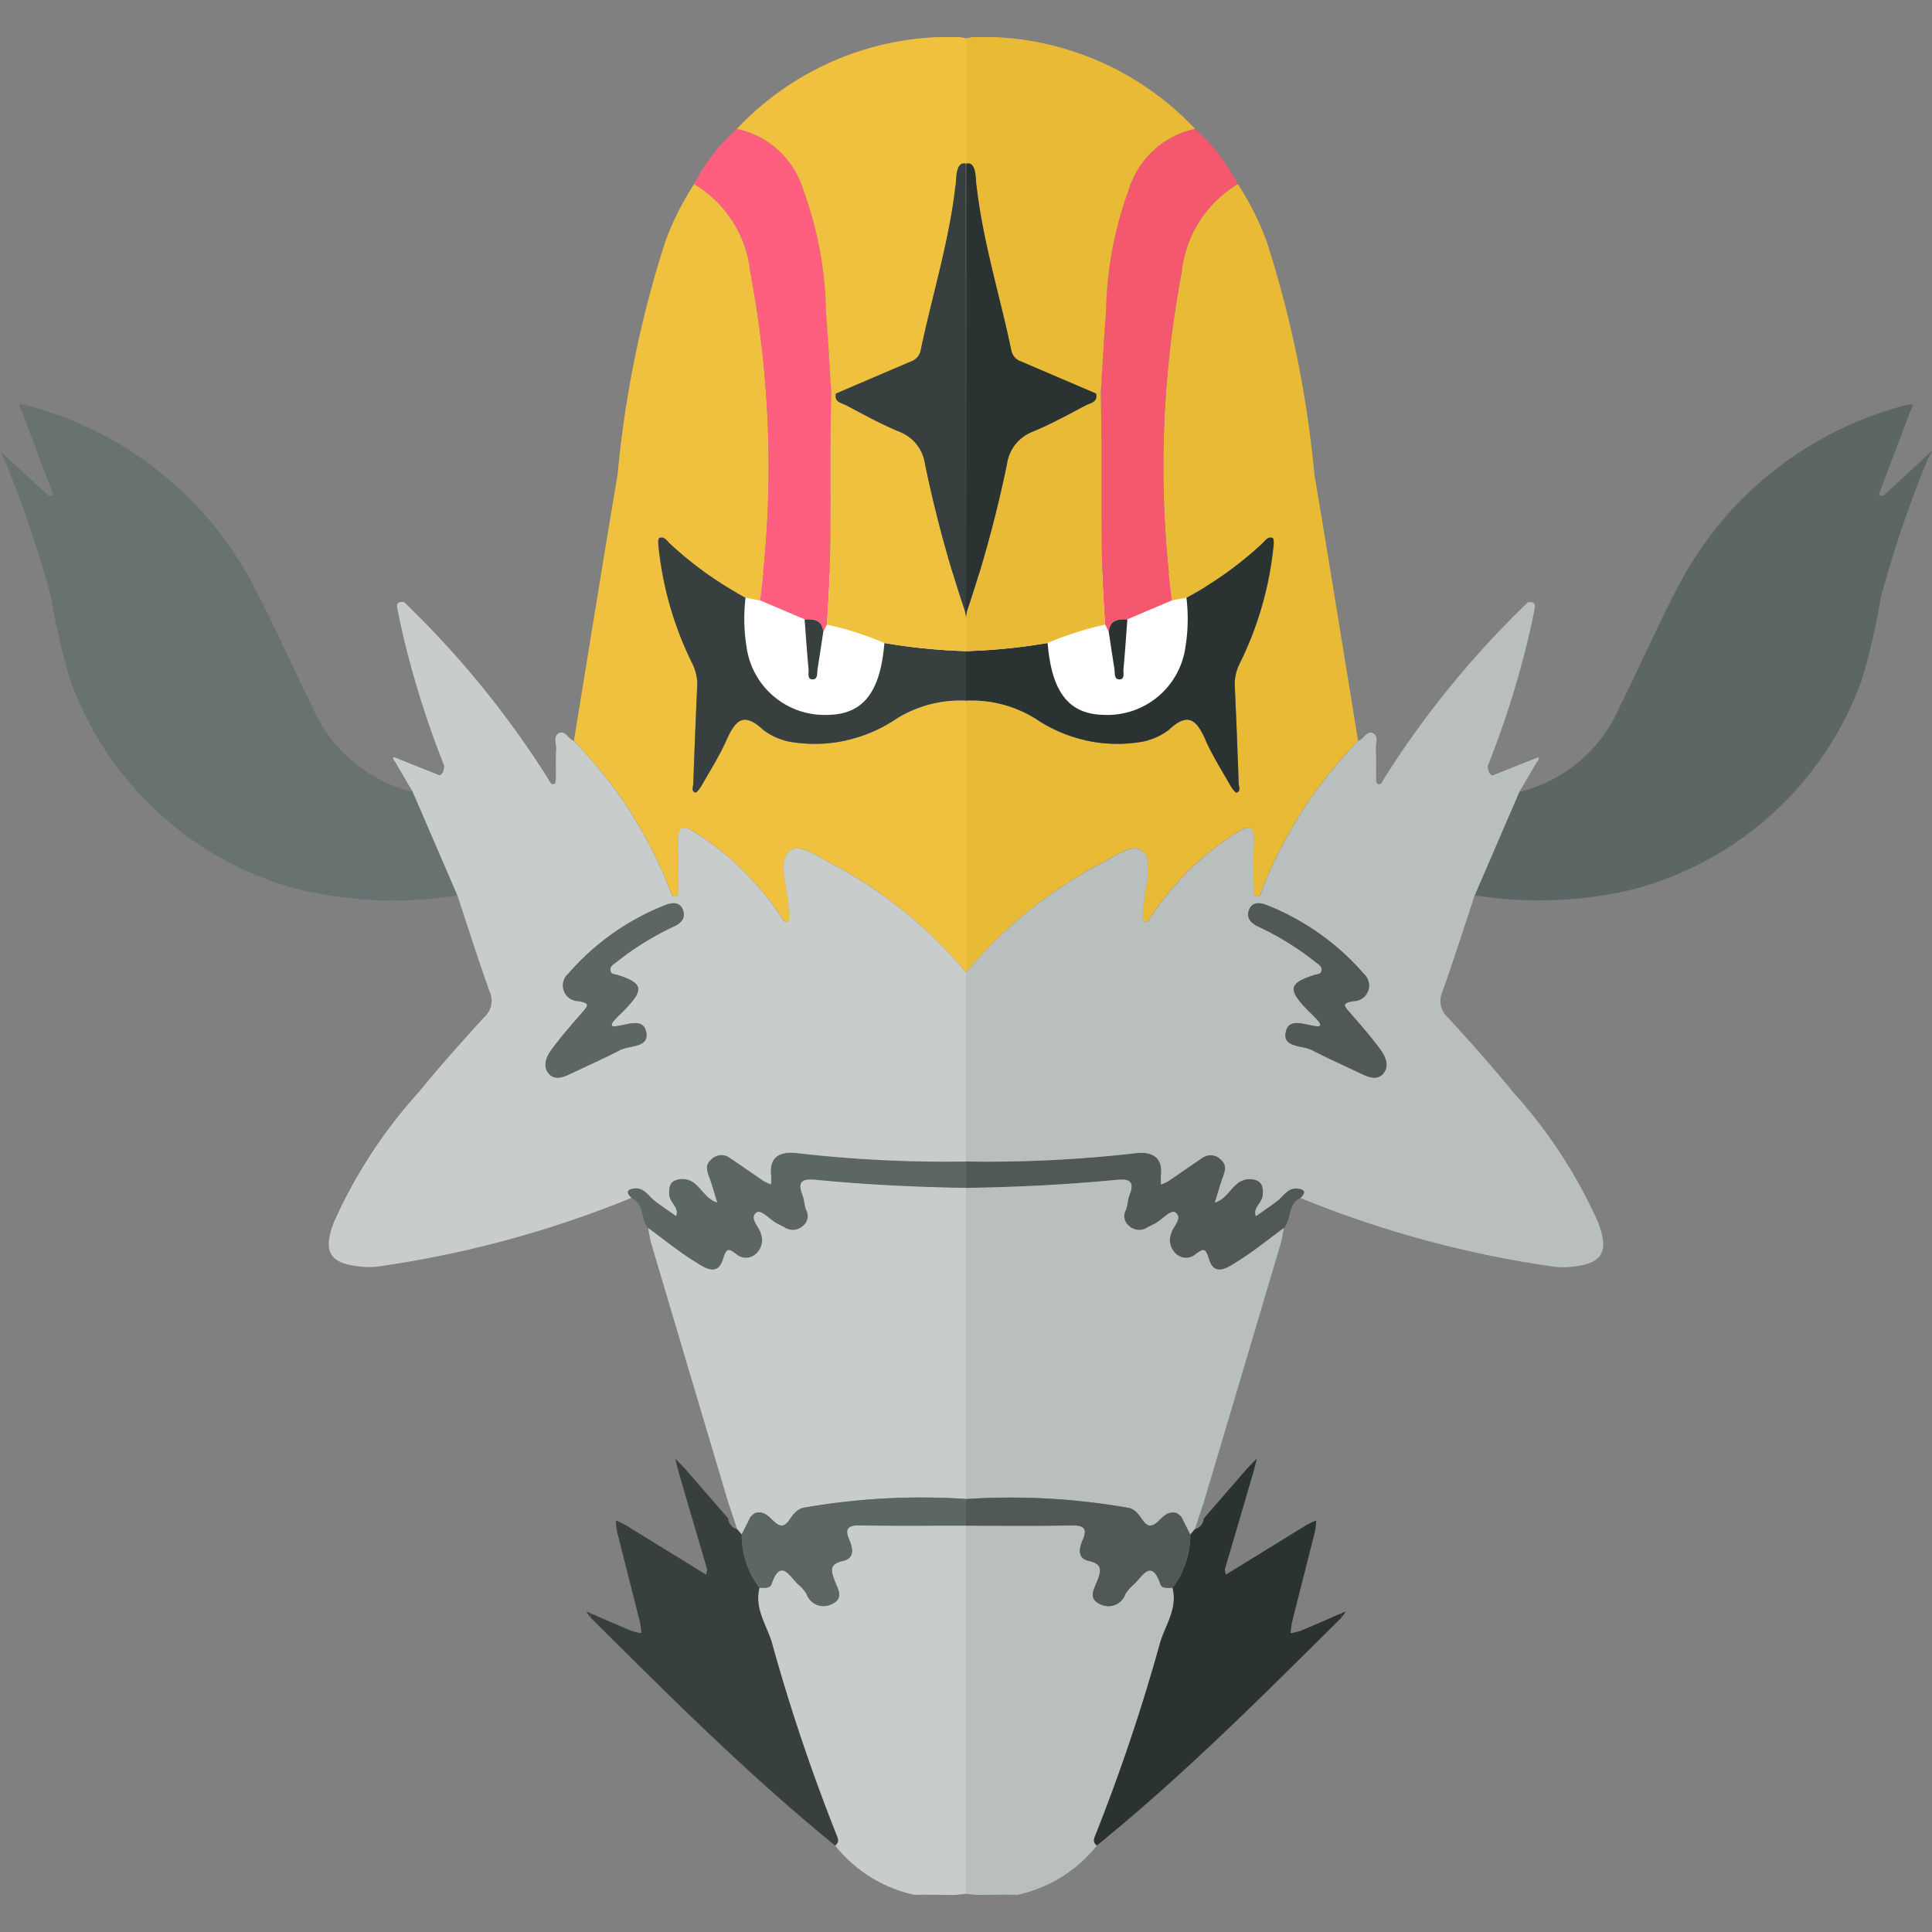<svg xmlns="http://www.w3.org/2000/svg" viewBox="0 0 32 32"><rect x="0" y="0" width="32" height="32" fill="#808080" stroke="none"/><title>617-accelgor-shiny</title><rect x="12.206" y="9.499" width="7.765" height="2.765" style="fill:#fff"/><path d="M14.237,25.266c-.192-.004-.248.059-.174.23.064.15.098.314-.097.358-.237.054-.203.164-.14.331.048.126.159.29-.041.381a.297.297,0,0,1-.425-.163.667.667,0,0,0-.145-.165c-.144-.14-.288-.429-.436.003-.026.075-.126.057-.199.059-.087.329.109.606.2.889a31.166,31.166,0,0,0,1.082,3.219c.028.064.03.115-.03.159a2.29,2.29,0,0,0,1.319.818c.049-.001.099-.002.148-.003q.262.002.523.004L16,31.367V25.27C15.412,25.27,14.825,25.276,14.237,25.266Z" style="fill:#c8cccb"/><path d="M13.195,19.101c-.255-.031-.466.048-.422.381a.789.789,0,0,1-.005.137.79.79,0,0,1-.121-.056c-.191-.129-.379-.263-.571-.391a.234.234,0,0,0-.301.04c-.09.076-.073.167-.036.267.053.144.093.292.139.439-.16-.047-.236-.196-.352-.297a.319.319,0,0,0-.34-.069c-.1.039-.109.134-.101.246.009.13.168.203.113.346-.118-.084-.239-.165-.355-.254-.104-.08-.173-.218-.33-.204-.125.011-.156.065-.052.157.216.098.144.355.275.5.255.187.501.388.769.555.147.092.377.264.469-.037.058-.187.087-.186.218-.088a.242.242,0,0,0,.334-.009.301.301,0,0,0,.075-.331c-.03-.117-.195-.251-.073-.346.071-.055.205.096.307.161.051.033.11.055.162.086a.246.246,0,0,0,.304-.029.207.207,0,0,0,.049-.264c-.029-.08-.029-.17-.06-.248-.101-.257.046-.265.233-.247.823.079,1.649.12,2.476.132V19.238A21.465,21.465,0,0,1,13.195,19.101Z" style="fill:#5c6664"/><path d="M13.524,19.543c-.187-.018-.335-.01-.233.247.031.078.032.168.06.248a.207.207,0,0,1-.049.264.246.246,0,0,1-.304.029c-.052-.031-.111-.053-.162-.086-.102-.065-.236-.216-.307-.161-.122.094.043.228.073.346a.301.301,0,0,1-.075.331.242.242,0,0,1-.334.009c-.131-.097-.16-.098-.218.088-.093.301-.322.128-.469.037-.268-.166-.514-.368-.769-.555a2.421,2.421,0,0,0,.048.249q.639,2.156,1.282,4.311l.142.427h0c.025.029.051.059.076.089l0-0.0.147-.293c.028-.022.053-.055.085-.064.21-.056.288.205.429.208.13.002.156-.234.349-.291A11.259,11.259,0,0,1,16,24.829v-5.154C15.173,19.663,14.347,19.622,13.524,19.543Z" style="fill:#c8cccb"/><path d="M13.861,30.408A31.166,31.166,0,0,1,12.779,27.189c-.091-.284-.287-.56-.2-.889a1.457,1.457,0,0,1-.294-.882c-.025-.03-.051-.059-.076-.089A.201.201,0,0,1,12.062,25.151q-.365-.42-.729-.84l-.151-.153.063.243.468,1.595-.016.086q-.667-.411-1.335-.822a1.631,1.631,0,0,0-.162-.077,1.184,1.184,0,0,0,.018.174c.127.507.257,1.013.384,1.521a1.331,1.331,0,0,1,.021.173,1.017,1.017,0,0,1-.166-.04c-.224-.093-.446-.191-.669-.288l.001.078c1.308,1.298,2.61,2.603,4.043,3.766C13.891,30.523,13.889,30.472,13.861,30.408Z" style="fill:#373f3f"/><path d="M9.709,26.691l.079.11-.001-.078Z" style="fill:#373f3f"/><path d="M14.852,11.901a2.41,2.41,0,0,1-1.712.393,1.043,1.043,0,0,1-.503-.206c-.333-.312-.467-.14-.608.176-.114.256-.266.495-.405.74-.027.048-.086.129-.108.122-.072-.022-.034-.101-.033-.153q.027-.789.063-1.578a.77.77,0,0,0-.088-.422,5.653,5.653,0,0,1-.548-1.892c-.009-.057-.015-.157.009-.169.08-.037.128.047.178.094a6.006,6.006,0,0,0,1.251.893c.08.015.16.031.24.046a17.271,17.271,0,0,0-.16-5.434,1.931,1.931,0,0,0-.931-1.462,4.802,4.802,0,0,0-.476.947A17.97,17.97,0,0,0,10.229,7.862c-.248,1.468-.483,2.939-.723,4.408a7.303,7.303,0,0,1,1.596,2.482c.015.043.023.105.084.097.068-.009.049-.076.05-.119.003-.257.011-.514-.001-.771-.011-.242.042-.327.277-.171a4.525,4.525,0,0,1,.698.534,4.995,4.995,0,0,1,.733.867c.025.04.05.101.105.076.024-.011.028-.082.028-.125-.001-.06-.017-.121-.021-.182-.02-.3-.168-.715.03-.868.183-.141.527.148.791.269A7.327,7.327,0,0,1,16,16.109V11.606A2.002,2.002,0,0,0,14.852,11.901Z" style="fill:#f0c13e"/><path d="M12.206,2.134a1.471,1.471,0,0,1,1.103,1.02,6.169,6.169,0,0,1,.372,2.006c.036.45.059.901.088,1.352-.037,1.278.028,2.557-.074,3.833l-.061.125c-.012-.202-.152-.219-.308-.213l-.738-.313a17.27,17.27,0,0,0-.16-5.434,1.931,1.931,0,0,0-.931-1.462A3.133,3.133,0,0,1,12.206,2.134Z" style="fill:#ff5f7e"/><path d="M6.835,13.116A2.43,2.43,0,0,1,5.169,11.695c-.334-.666-.63-1.351-.978-2.01A5.932,5.932,0,0,0,.45,6.716a.241.241,0,0,0-.133-.014.401.401,0,0,0,.043.108Q.623,7.507.886,8.204l-.081.007Q.478,7.91.152,7.609.076,7.538 0,7.468l.074.147A18.824,18.824,0,0,1,.848,9.901a11.133,11.133,0,0,0,.312,1.353,5.513,5.513,0,0,0,3.829,3.488,6.775,6.775,0,0,0,2.586.089Q7.206,13.974,6.835,13.116Z" style="fill:#687271"/><path d="M13.874,14.36c-.264-.122-.608-.41-.791-.269-.199.153-.051.568-.03.868.004.061.021.121.021.182 0.0.043-.004.114-.028.125-.054.026-.08-.036-.105-.076a4.995,4.995,0,0,0-.733-.867,4.525,4.525,0,0,0-.698-.534c-.234-.156-.288-.072-.277.171.012.257.004.514.001.771-.001.043.018.11-.05.119-.061.008-.069-.054-.084-.097a7.303,7.303,0,0,0-1.596-2.482c-.091-.028-.14-.174-.241-.13-.107.047-.046.174-.051.264-.01.158-.003.316-.005.475-.001.036-.002.093-.021.102-.06.026-.079-.034-.101-.073A15.585,15.585,0,0,0,6.692,9.972c-.171-.018-.111.087-.074.294a15.372,15.372,0,0,0,.742,2.423c-.01.059-.012.122-.078.153q-.366-.146-.733-.292c-.05-.024-.049.015-.004.068q.145.249.291.498.37.857.74,1.715c.177.533.346,1.069.536,1.599a.365.365,0,0,1-.096.422c-.371.407-.738.818-1.086,1.244a8.165,8.165,0,0,0-1.397,2.142c-.199.511-.066.699.477.745a1.275,1.275,0,0,0,.256-.006,17.71,17.71,0,0,0,4.195-1.137c-.104-.092-.073-.146.052-.157.158-.014.227.124.33.204.115.089.236.17.355.254.055-.143-.104-.216-.113-.346-.008-.111.001-.207.101-.246a.319.319,0,0,1,.34.069c.115.101.191.25.352.297-.046-.147-.086-.295-.139-.439-.037-.1-.054-.191.036-.267a.234.234,0,0,1,.301-.04c.192.128.38.262.571.391a.79.79,0,0,0,.121.056.789.789,0,0,0,.005-.137c-.044-.333.166-.411.422-.381A21.465,21.465,0,0,0,16,19.238V16.109A7.327,7.327,0,0,0,13.874,14.36Zm-2.707.984a4.742,4.742,0,0,0-.962.596c-.048.037-.108.067-.093.141.012.061.07.053.115.067.418.134.444.235.145.552-.067.071-.142.136-.205.21-.05.059-.055.108.048.086.184-.022.451-.149.491.116.037.244-.28.2-.439.283-.26.135-.528.253-.793.38-.124.059-.27.126-.375.018-.119-.123-.052-.287.034-.404.158-.216.335-.419.511-.619.1-.114.133-.155-.064-.188a.259.259,0,0,1-.169-.453,4.133,4.133,0,0,1,1.598-1.134c.097-.04.232-.07.293.055C11.369,15.184,11.295,15.285,11.167,15.343Z" style="fill:#c8cccb"/><path d="M15.888.614l-.367.001A4.839,4.839,0,0,0,12.206,2.134,1.471,1.471,0,0,1,13.309,3.154a6.167,6.167,0,0,1,.372,2.006c.036.45.059.901.088,1.352l.078.007q.618-.265,1.236-.529a.246.246,0,0,0,.165-.179c.19-.913.473-1.807.578-2.738.017-.043.036-.085.051-.129.028-.081-.033-.232.092-.231.02,0,.016.019.031.023V.633Z" style="fill:#f0c13e"/><path d="M10.215,16.995c.184-.022.451-.149.491.116.037.244-.28.2-.439.283-.26.135-.528.253-.793.38-.124.059-.27.127-.375.018-.119-.123-.052-.287.034-.404.158-.215.335-.418.511-.619.1-.114.133-.155-.064-.187a.259.259,0,0,1-.169-.453,4.135,4.135,0,0,1,1.598-1.134c.097-.04.232-.07.293.055.066.134-.008.235-.136.293a4.751,4.751,0,0,0-.962.596c-.048.037-.108.067-.093.141.012.061.07.053.115.067.418.134.444.235.145.552-.067.071-.142.136-.205.21C10.117,16.967,10.113,17.017,10.215,16.995Z" style="fill:#5c6664"/><path d="M13.295,24.976c-.193.057-.219.293-.349.291-.141-.002-.218-.264-.429-.208-.032.009-.057.042-.085.064h0l-.147.293H12.285l-0.0 0a1.457,1.457,0,0,0,.294.882c.073-.002.174.016.199-.059.147-.433.292-.143.436-.003a.667.667,0,0,1,.145.165.297.297,0,0,0,.425.163c.2-.091.089-.255.041-.381-.062-.166-.096-.277.14-.331.195-.045.161-.208.097-.358-.073-.171-.017-.234.174-.23.587.01,1.175.004,1.763.004v-.441A11.259,11.259,0,0,0,13.295,24.976Zm-.94.43c.068-.012.096-.044.089-.093C12.451,25.363,12.422,25.394,12.354,25.406Z" style="fill:#5c6664"/><path d="M14.65,10.65l-.005.037c-.072.786-.354,1.139-.918,1.153a1.304,1.304,0,0,1-1.363-1.134,2.884,2.884,0,0,1-.015-.806,6.006,6.006,0,0,1-1.251-.893c-.051-.047-.099-.131-.178-.094-.024.011-.018.112-.009.169a5.653,5.653,0,0,0,.548,1.892.77.77,0,0,1,.088.422q-.036.789-.063,1.578c-.002.053-.04.131.033.153.022.007.08-.073.108-.122.139-.245.291-.484.405-.74.141-.316.276-.489.608-.176a1.043,1.043,0,0,0,.503.206,2.41,2.41,0,0,0,1.712-.393A2.002,2.002,0,0,1,16,11.606v-.821A9.78,9.78,0,0,1,14.65,10.65Z" style="fill:#373f3f"/><path d="M15.971,10.092A20.609,20.609,0,0,1,15.322,7.691a.674.674,0,0,0-.421-.538c-.304-.124-.594-.287-.886-.439-.077-.04-.205-.051-.168-.195L13.769,6.512c-.037,1.277.028,2.557-.074,3.833a5.386,5.386,0,0,1,.954.305A9.78,9.78,0,0,0,16,10.785v-.547A.721.721,0,0,0,15.971,10.092Z" style="fill:#f0c13e"/><path d="M13.635,10.471c-.031.202-.06.404-.093.606-.011.066.01.173-.078.176-.102.004-.066-.107-.072-.167-.026-.275-.044-.552-.065-.828C13.483,10.252,13.623,10.269,13.635,10.471Z" style="fill:#373f3f"/><path d="M15.996,2.709c-.186-.045-.153.32-.17.363-.105.931-.388,1.825-.578,2.738a.246.246,0,0,1-.165.179q-.618.264-1.236.529c-.036.144.092.155.168.195.292.153.582.315.886.439a.674.674,0,0,1,.421.538,20.609,20.609,0,0,0,.649,2.401A.721.721,0,0,1,16,10.238v-.17C16,9.811,15.996,2.844,15.996,2.709Z" style="fill:#373f3f"/><path d="M17.763,25.266c.192-.004.248.059.174.23-.064.15-.098.314.097.358.237.054.203.164.14.331-.048.126-.159.29.041.381a.297.297,0,0,0,.425-.163.667.667,0,0,1,.145-.165c.144-.14.288-.429.436.003.026.075.126.057.199.059.087.329-.109.606-.2.889a31.166,31.166,0,0,1-1.082,3.219c-.028.064-.03.115.03.159a2.29,2.29,0,0,1-1.319.818c-.049-.001-.099-.002-.148-.003q-.262.002-.523.004L16,31.367V25.27C16.588,25.27,17.175,25.276,17.763,25.266Z" style="fill:#b9bfbe"/><path d="M18.805,19.101c.255-.031.466.048.422.381a.789.789,0,0,0,.005.137.79.79,0,0,0,.121-.056c.191-.129.379-.263.571-.391a.234.234,0,0,1,.301.04c.09.076.073.167.036.267-.053.144-.093.292-.139.439.16-.047.236-.196.352-.297a.319.319,0,0,1,.34-.069c.1.039.109.134.101.246-.009.13-.168.203-.113.346.118-.084.239-.165.355-.254.104-.08.173-.218.33-.204.125.011.156.065.052.157-.216.098-.144.355-.275.5-.255.187-.501.388-.769.555-.147.092-.377.264-.469-.037-.058-.187-.087-.186-.218-.088a.242.242,0,0,1-.334-.009.301.301,0,0,1-.075-.331c.03-.117.195-.251.073-.346-.071-.055-.205.096-.307.161-.051.033-.11.055-.162.086a.246.246,0,0,1-.304-.029.207.207,0,0,1-.049-.264c.029-.08.029-.17.06-.248.101-.257-.046-.265-.233-.247-.823.079-1.649.12-2.476.132V19.238A21.465,21.465,0,0,0,18.805,19.101Z" style="fill:#505957"/><path d="M18.476,19.543c.187-.018.335-.01.233.247-.031.078-.032.168-.06.248a.207.207,0,0,0,.049.264.246.246,0,0,0,.304.029c.052-.031.111-.053.162-.086.102-.065.236-.216.307-.161.122.094-.043.228-.073.346a.301.301,0,0,0,.075.331.242.242,0,0,0,.334.009c.131-.097.16-.098.218.088.093.301.322.128.469.037.268-.166.514-.368.769-.555a2.421,2.421,0,0,1-.048.249q-.639,2.156-1.282,4.311l-.142.427h-0c-.025.029-.051.059-.076.089l-0-0-.147-.293c-.028-.022-.053-.055-.085-.064-.21-.056-.288.205-.429.208-.13.002-.156-.234-.349-.291A11.259,11.259,0,0,0,16,24.829v-5.154C16.827,19.663,17.653,19.622,18.476,19.543Z" style="fill:#b9bfbe"/><path d="M18.139,30.408A31.166,31.166,0,0,0,19.221,27.189c.091-.284.287-.56.2-.889a1.457,1.457,0,0,0,.294-.882c.025-.03.051-.059.076-.089A.201.201,0,0,0,19.938,25.151q.365-.42.729-.84l.151-.153-.063.243-.468,1.595.016.086q.667-.411,1.335-.822a1.631,1.631,0,0,1,.162-.077,1.184,1.184,0,0,1-.018.174c-.127.507-.257,1.013-.384,1.521a1.331,1.331,0,0,0-.021.173,1.017,1.017,0,0,0,.166-.04c.224-.093.446-.191.669-.288l-.001.078c-1.308,1.298-2.61,2.603-4.043,3.766C18.109,30.523,18.111,30.472,18.139,30.408Z" style="fill:#2b3332"/><path d="M22.291,26.691l-.079.11.001-.078Z" style="fill:#2b3332"/><path d="M17.148,11.901a2.41,2.41,0,0,0,1.712.393,1.043,1.043,0,0,0,.503-.206c.333-.312.467-.14.608.176.114.256.266.495.405.74.027.048.086.129.108.122.072-.022.034-.101.033-.153q-.027-.789-.063-1.578a.77.77,0,0,1,.088-.422,5.653,5.653,0,0,0,.548-1.892c.009-.057.015-.157-.009-.169-.08-.037-.128.047-.178.094a6.006,6.006,0,0,1-1.251.893c-.08.015-.16.031-.24.046a17.271,17.271,0,0,1,.16-5.434,1.931,1.931,0,0,1,.931-1.462,4.802,4.802,0,0,1,.476.947A17.97,17.97,0,0,1,21.771,7.862c.248,1.468.483,2.939.723,4.408a7.303,7.303,0,0,0-1.596,2.482c-.015.043-.023.105-.084.097-.068-.009-.049-.076-.05-.119-.003-.257-.011-.514.001-.771.011-.242-.042-.327-.277-.171a4.525,4.525,0,0,0-.698.534,4.995,4.995,0,0,0-.733.867c-.025.04-.05.101-.105.076-.024-.011-.028-.082-.028-.125.001-.06.017-.121.021-.182.02-.3.168-.715-.03-.868-.183-.141-.527.148-.791.269A7.327,7.327,0,0,0,16,16.109V11.606A2.002,2.002,0,0,1,17.148,11.901Z" style="fill:#e8ba36"/><path d="M19.794,2.134a1.471,1.471,0,0,0-1.103,1.02,6.169,6.169,0,0,0-.372,2.006c-.036.45-.059.901-.088,1.352.037,1.278-.028,2.557.074,3.833l.061.125c.012-.202.152-.219.308-.213l.738-.313a17.27,17.27,0,0,1,.16-5.434,1.931,1.931,0,0,1,.931-1.462A3.133,3.133,0,0,0,19.794,2.134Z" style="fill:#f3586f"/><path d="M25.165,13.116a2.43,2.43,0,0,0,1.667-1.421c.334-.666.63-1.351.978-2.01a5.932,5.932,0,0,1,3.741-2.97.241.241,0,0,1,.133-.014.401.401,0,0,1-.043.108q-.263.697-.526,1.393l.081.007q.327-.301.653-.602.076-.071.152-.141l-.074.147a18.824,18.824,0,0,0-.775,2.286,11.133,11.133,0,0,1-.312,1.353,5.513,5.513,0,0,1-3.829,3.488,6.775,6.775,0,0,1-2.586.089Q24.794,13.974,25.165,13.116Z" style="fill:#5c6664"/><path d="M16,16.109V19.238a21.465,21.465,0,0,0,2.805-.137c.255-.031.466.048.422.381a.789.789,0,0,0,.005.137.79.79,0,0,0,.121-.056c.191-.129.379-.263.571-.391a.234.234,0,0,1,.301.04c.09.076.073.167.036.267-.053.144-.093.292-.139.439.16-.047.236-.196.352-.297a.319.319,0,0,1,.34-.069c.1.039.109.134.101.246-.009.13-.168.203-.113.346.118-.084.239-.165.355-.254.104-.08.173-.218.33-.204.125.011.156.065.052.157a17.71,17.71,0,0,0,4.195,1.137,1.275,1.275,0,0,0,.256.006c.544-.045.676-.234.477-.745a8.165,8.165,0,0,0-1.397-2.142c-.347-.427-.715-.838-1.086-1.244a.365.365,0,0,1-.096-.422c.189-.529.359-1.065.536-1.599q.37-.857.74-1.715.145-.249.291-.498c.045-.053.046-.092-.004-.068q-.366.146-.733.292c-.066-.031-.068-.093-.078-.153a15.372,15.372,0,0,0,.742-2.423c.036-.207.097-.312-.074-.294a15.585,15.585,0,0,0-2.393,2.935c-.022.039-.042.099-.101.073-.018-.008-.02-.066-.021-.102-.003-.158.004-.317-.005-.475-.006-.091.056-.217-.051-.264-.102-.044-.15.102-.241.13a7.303,7.303,0,0,0-1.596,2.482c-.015.043-.023.105-.084.097-.068-.009-.049-.076-.05-.119-.003-.257-.011-.514.001-.771.011-.242-.042-.327-.277-.171a4.525,4.525,0,0,0-.698.534,4.995,4.995,0,0,0-.733.867c-.025.04-.05.101-.105.076-.024-.011-.028-.082-.028-.125.001-.06.017-.121.021-.182.02-.3.168-.715-.03-.868-.183-.141-.527.148-.791.269A7.327,7.327,0,0,0,16,16.109Zm4.697-1.059c.062-.125.197-.095.293-.055a4.133,4.133,0,0,1,1.598,1.134.259.259,0,0,1-.169.453c-.197.032-.164.074-.064.188.177.201.353.404.511.619.087.117.153.281.034.404-.105.109-.251.042-.375-.018-.264-.126-.533-.245-.793-.38-.159-.083-.477-.039-.439-.283.041-.265.307-.138.491-.116.103.022.098-.028.048-.086-.063-.074-.138-.139-.205-.21-.299-.317-.273-.418.145-.552.045-.014.103-.006.115-.067.015-.074-.046-.104-.093-.141a4.742,4.742,0,0,0-.962-.596C20.705,15.285,20.631,15.184,20.697,15.05Z" style="fill:#b9bfbe"/><path d="M16.112.614l.367.001A4.839,4.839,0,0,1,19.794,2.134a1.471,1.471,0,0,0-1.103,1.02,6.167,6.167,0,0,0-.372,2.006c-.036.45-.059.901-.088,1.352l-.078.007q-.618-.265-1.236-.529a.246.246,0,0,1-.165-.179c-.19-.913-.473-1.807-.578-2.738-.017-.043-.036-.085-.051-.129-.028-.081.033-.232-.092-.231-.02,0-.016.019-.031.023V.633Z" style="fill:#e8ba36"/><path d="M21.785,16.995c-.184-.022-.451-.149-.491.116-.037.244.28.2.439.283.26.135.528.253.793.38.124.059.27.127.375.018.119-.123.052-.287-.034-.404-.158-.215-.335-.418-.511-.619-.1-.114-.133-.155.064-.187a.259.259,0,0,0,.169-.453,4.135,4.135,0,0,0-1.598-1.134c-.097-.04-.232-.07-.293.055-.066.134.008.235.136.293a4.751,4.751,0,0,1,.962.596c.048.037.108.067.093.141-.012.061-.07.053-.115.067-.418.134-.444.235-.145.552.067.071.142.136.205.21C21.883,16.967,21.887,17.017,21.785,16.995Z" style="fill:#505957"/><path d="M16,24.829v.441c.588,0,1.175.006,1.763-.004.192-.004.248.059.174.23-.064.15-.098.314.097.358.237.054.203.164.14.331-.048.126-.159.29.041.381a.297.297,0,0,0,.425-.163.667.667,0,0,1,.145-.165c.144-.14.288-.429.436.003.026.075.126.057.199.059a1.457,1.457,0,0,0,.294-.882l-0-0h-0l-.147-.293h0c-.028-.022-.053-.055-.085-.064-.21-.056-.288.205-.429.208-.13.002-.156-.234-.349-.291A11.259,11.259,0,0,0,16,24.829Zm3.556.484c-.007.049.021.081.089.093C19.578,25.394,19.549,25.363,19.556,25.313Z" style="fill:#505957"/><path d="M17.35,10.65l.005.037c.072.786.354,1.139.918,1.153a1.304,1.304,0,0,0,1.363-1.134,2.884,2.884,0,0,0,.015-.806,6.006,6.006,0,0,0,1.251-.893c.051-.047.099-.131.178-.094.024.011.018.112.009.169a5.653,5.653,0,0,1-.548,1.892.77.77,0,0,0-.088.422q.036.789.063,1.578c.002.053.04.131-.033.153-.022.007-.08-.073-.108-.122-.139-.245-.291-.484-.405-.74-.141-.316-.276-.489-.608-.176a1.043,1.043,0,0,1-.503.206,2.41,2.41,0,0,1-1.712-.393A2.002,2.002,0,0,0,16,11.606v-.821A9.78,9.78,0,0,0,17.35,10.65Z" style="fill:#2b3332"/><path d="M16.029,10.092A20.609,20.609,0,0,0,16.678,7.691a.674.674,0,0,1,.421-.538c.304-.124.594-.287.886-.439.077-.04.205-.051.168-.195L18.231,6.512c.037,1.277-.028,2.557.074,3.833a5.386,5.386,0,0,0-.954.305A9.78,9.78,0,0,1,16,10.785v-.547A.721.721,0,0,1,16.029,10.092Z" style="fill:#e8ba36"/><path d="M18.365,10.471c.031.202.06.404.093.606.011.066-.01.173.078.176.102.004.066-.107.072-.167.026-.275.044-.552.065-.828C18.517,10.252,18.377,10.269,18.365,10.471Z" style="fill:#2b3332"/><path d="M16.004,2.709c.186-.045.153.32.17.363.105.931.388,1.825.578,2.738a.246.246,0,0,0,.165.179q.618.264,1.236.529c.036.144-.092.155-.168.195-.292.153-.582.315-.886.439a.674.674,0,0,0-.421.538,20.609,20.609,0,0,1-.649,2.401A.721.721,0,0,0,16,10.238v-.17C16,9.811,16.004,2.844,16.004,2.709Z" style="fill:#2b3332"/></svg>